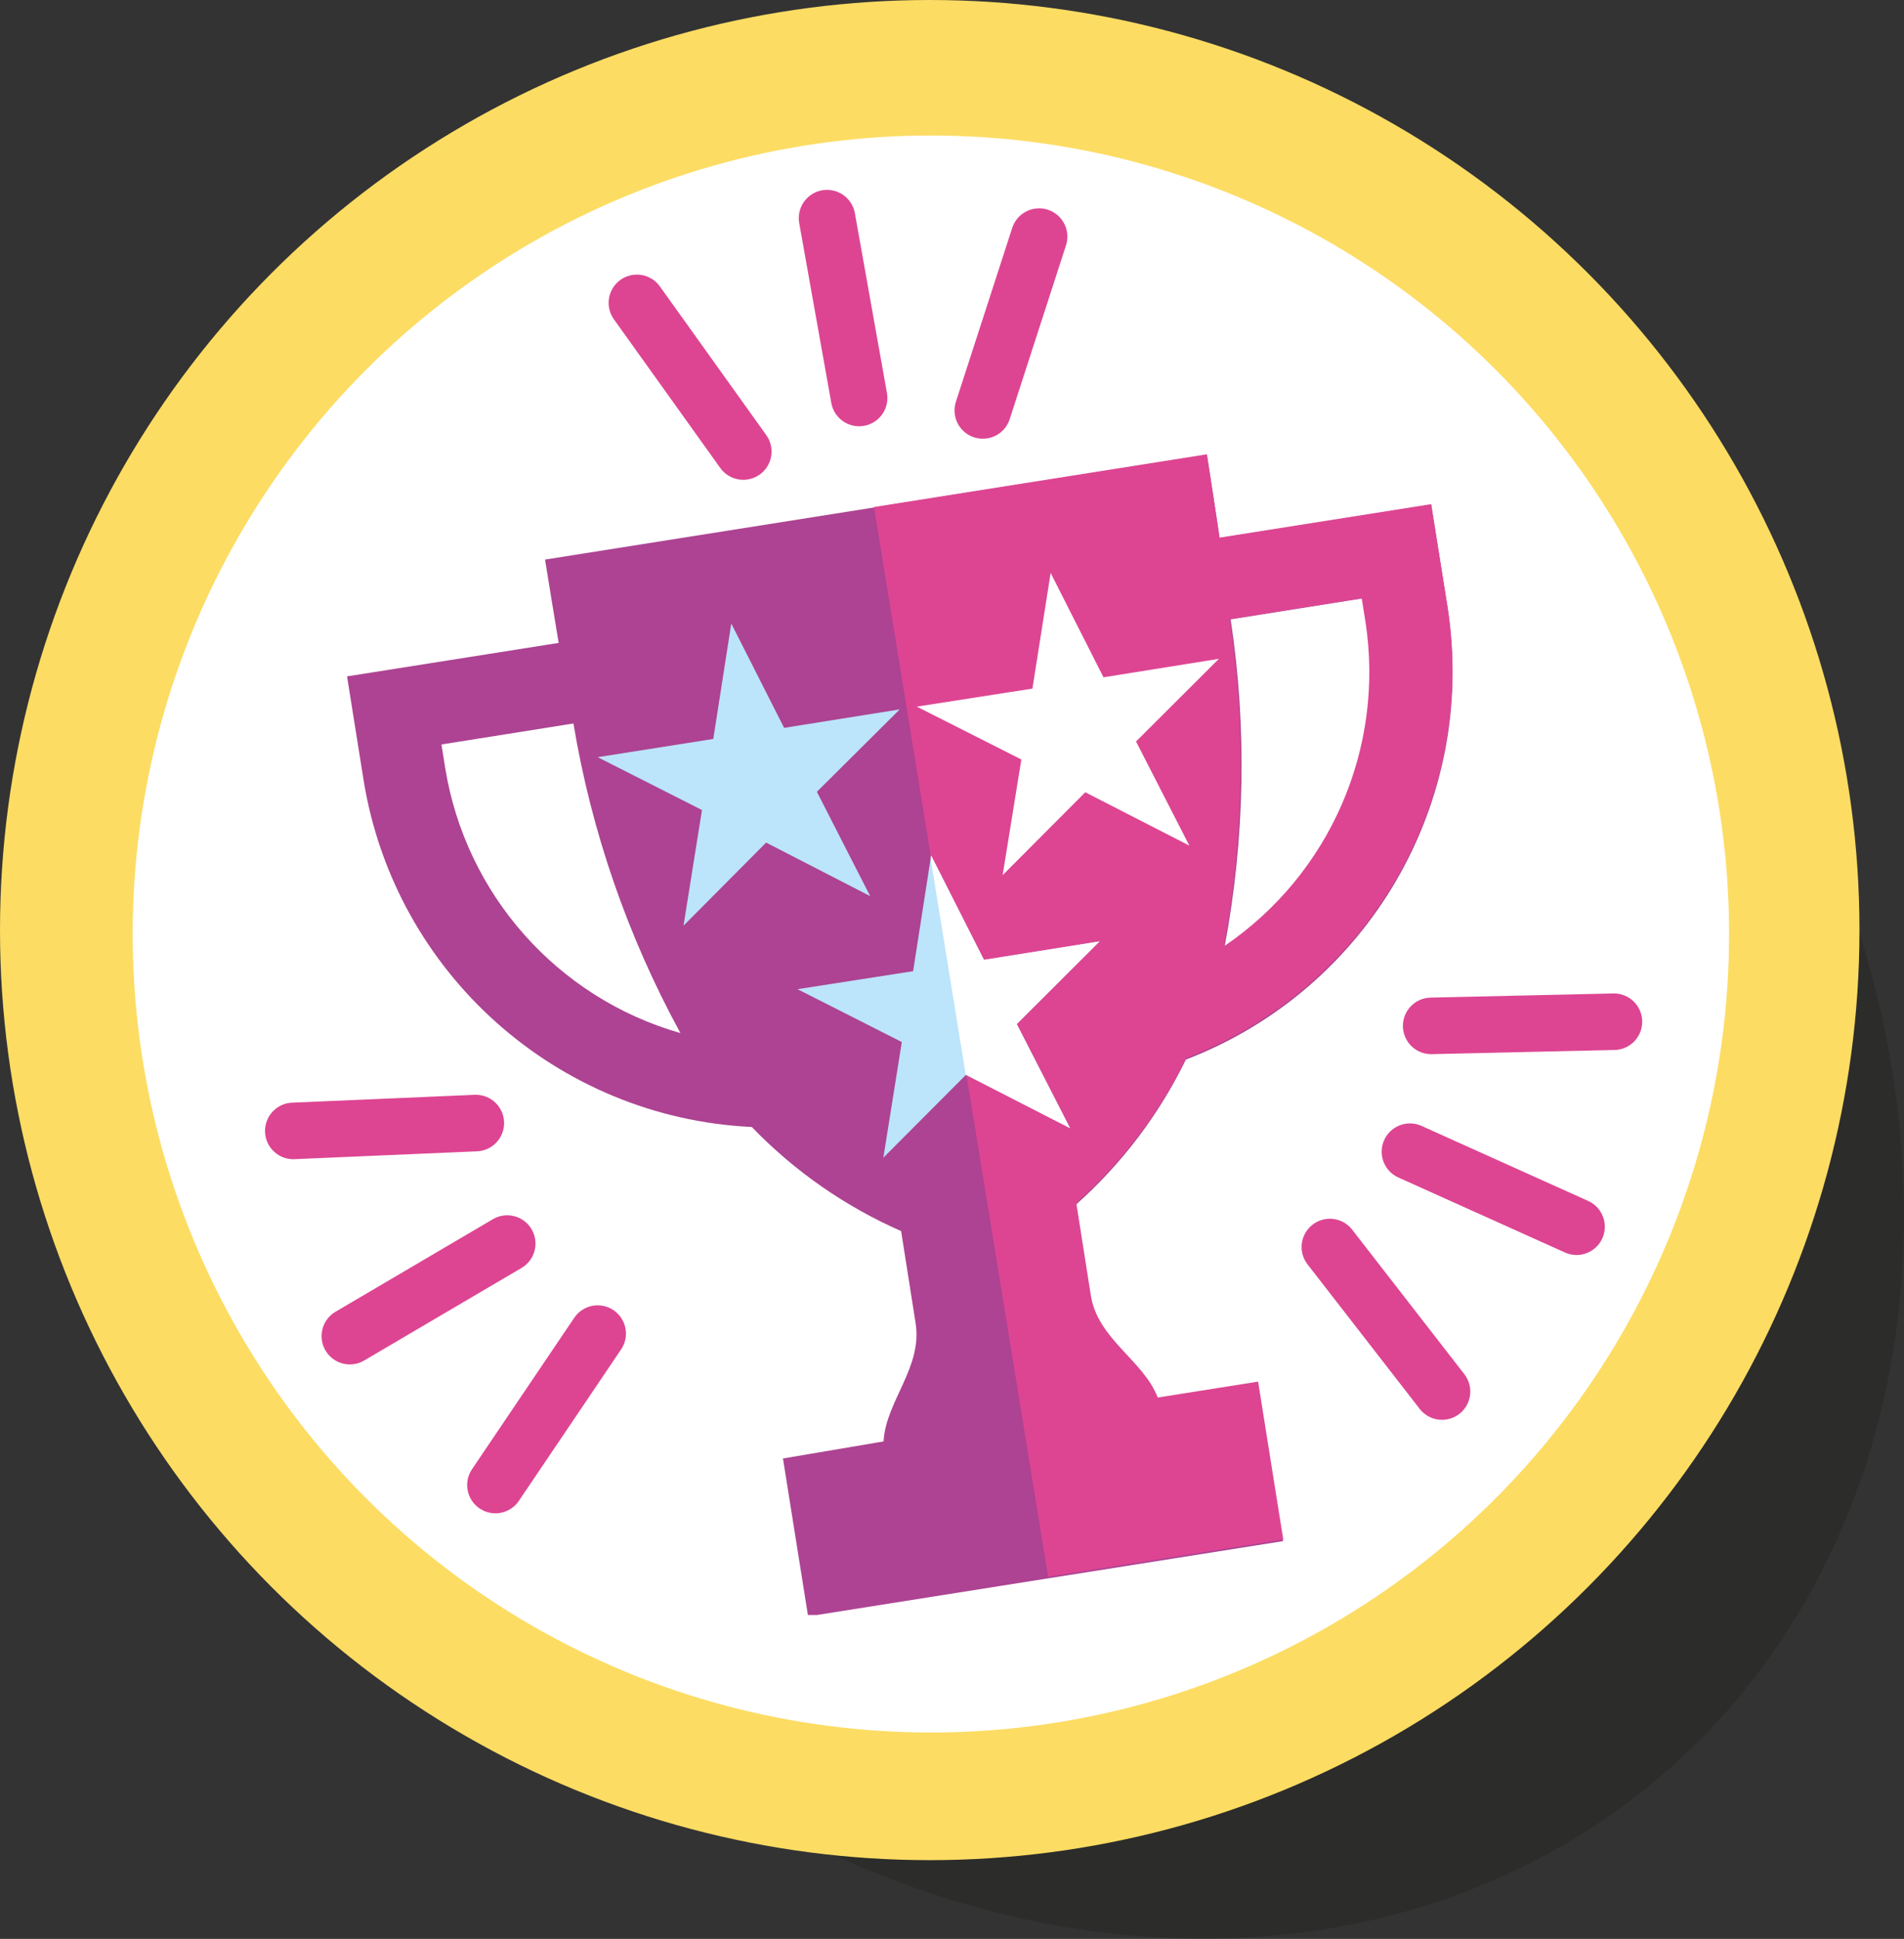 <?xml version="1.0" encoding="UTF-8"?><svg id="Calque_2" xmlns="http://www.w3.org/2000/svg" xmlns:xlink="http://www.w3.org/1999/xlink" viewBox="0 0 82.51 83.99"><rect x="0" y="0" width="82.51" height="83.99" fill="#333333" stroke="none"/><defs><clipPath id="clippath"><rect x=".21" y="15.26" width="73.84" height="54.7" style="fill:none;"/></clipPath><clipPath id="clippath-1"><path d="M19.29,33.24l-.16-1,5.72-.91c.78,4.69,2.35,9.22,4.63,13.4-5.34-1.53-9.31-6.02-10.19-11.5m34-6.41l5.72-.9,.16,1c.85,5.49-1.54,10.97-6.14,14.08,.87-4.68,.96-9.47,.26-14.17m-29.66-2.61c.19,1.2,.39,2.4,.59,3.61l-9.17,1.45,.72,4.52c1.36,8.34,8.38,14.6,16.82,15,1.84,1.91,4.04,3.44,6.47,4.51l.63,4c.3,1.91-1.3,3.38-1.39,5.11l-4.36,.69,1.09,6.84,20.58-3.26-1.09-6.84-4.35,.69c-.62-1.62-2.6-2.52-2.9-4.43l-.63-4c1.98-1.76,3.6-3.9,4.76-6.28,7.88-3.03,12.59-11.12,11.34-19.47l-.72-4.52-9.17,1.45c-.18-1.21-.37-2.42-.55-3.61l-28.67,4.54Z" style="fill:none;"/></clipPath></defs><g id="Calque_1-2"><g><g style="opacity:.33;"><ellipse cx="45.9" cy="46.23" rx="33.81" ry="40.29" transform="translate(-18.97 40.19) rotate(-39.89)" style="fill:#1d1d1b;"/></g><circle cx="40.29" cy="40.29" r="40.29" style="fill:#fcdc63;"/><circle cx="40.34" cy="40.46" r="34.59" style="fill:#fff;"/><g style="clip-path:url(#clippath);"><path d="M53.33,26.83c.71,4.7,.62,9.49-.26,14.17,4.6-3.11,6.99-8.59,6.14-14.08l-.16-1-5.72,.91Zm-23.85,17.91c-2.28-4.18-3.85-8.71-4.63-13.4l-5.72,.91,.16,1c.88,5.48,4.85,9.97,10.19,11.5m9.09-18.91l3.38,6.66,7.38-1.18-5.3,5.27,3.41,6.65-6.65-3.4-5.27,5.29,1.18-7.38-6.66-3.37,7.38-1.16,1.15-7.38Zm-.28,36.6c.09-1.73,1.69-3.2,1.39-5.11l-.63-4c-2.43-1.07-4.63-2.6-6.47-4.51-8.44-.4-15.46-6.66-16.82-15l-.72-4.52,9.17-1.45c-.2-1.21-.4-2.42-.59-3.61l28.68-4.54c.18,1.19,.38,2.4,.55,3.61l9.17-1.45,.72,4.52c1.28,8.37-3.45,16.49-11.35,19.52-1.16,2.38-2.78,4.52-4.76,6.28l.63,4c.3,1.91,2.28,2.81,2.9,4.43l4.35-.69,1.09,6.84-20.58,3.26-1.09-6.84,4.36-.74Z" style="fill:#ad4392;"/></g><g style="clip-path:url(#clippath-1);"><rect x="41.74" y="12.97" width="27.09" height="63.19" transform="translate(-6.45 9.47) rotate(-9.25)" style="fill:#dd4592;"/></g><polygon points="40.35 37.06 42.64 41.58 47.65 40.78 44.06 44.36 46.37 48.87 41.86 46.56 38.28 50.15 39.08 45.14 34.56 42.85 39.57 42.07 40.35 37.06" style="fill:#bce4fa;"/><polygon points="40.33 37.2 41.85 46.56 41.86 46.56 46.37 48.87 44.06 44.36 47.65 40.78 42.64 41.58 40.35 37.06 40.33 37.2" style="fill:#fff;"/><polygon points="31.69 27.01 33.98 31.53 38.99 30.73 35.4 34.3 37.71 38.82 33.2 36.5 29.62 40.1 30.42 35.09 25.9 32.8 30.91 32.01 31.69 27.01" style="fill:#bce4fa;"/><polygon points="45.53 24.82 47.82 29.34 52.82 28.54 49.23 32.12 51.54 36.63 47.03 34.32 43.45 37.91 44.26 32.9 39.73 30.61 44.74 29.83 45.53 24.82" style="fill:#fff;"/><line x1="35.84" y1="9.45" x2="37.23" y2="17.24" style="fill:none; stroke:#dd4592; stroke-linecap:round; stroke-width:2.45px;"/><line x1="45.03" y1="10.25" x2="42.59" y2="17.78" style="fill:none; stroke:#dd4592; stroke-linecap:round; stroke-width:2.45px;"/><line x1="27.6" y1="13.12" x2="32.21" y2="19.56" style="fill:none; stroke:#dd4592; stroke-linecap:round; stroke-width:2.45px;"/><line x1="15.16" y1="57.88" x2="21.98" y2="53.87" style="fill:none; stroke:#dd4592; stroke-linecap:round; stroke-width:2.45px;"/><line x1="12.71" y1="48.99" x2="20.62" y2="48.65" style="fill:none; stroke:#dd4592; stroke-linecap:round; stroke-width:2.45px;"/><line x1="21.47" y1="64.33" x2="25.9" y2="57.77" style="fill:none; stroke:#dd4592; stroke-linecap:round; stroke-width:2.45px;"/><line x1="68.32" y1="53.14" x2="61.1" y2="49.89" style="fill:none; stroke:#dd4592; stroke-linecap:round; stroke-width:2.45px;"/><line x1="62.49" y1="60.28" x2="57.63" y2="54.02" style="fill:none; stroke:#dd4592; stroke-linecap:round; stroke-width:2.45px;"/><line x1="69.94" y1="44.26" x2="62.02" y2="44.44" style="fill:none; stroke:#dd4592; stroke-linecap:round; stroke-width:2.45px;"/></g></g></svg>
